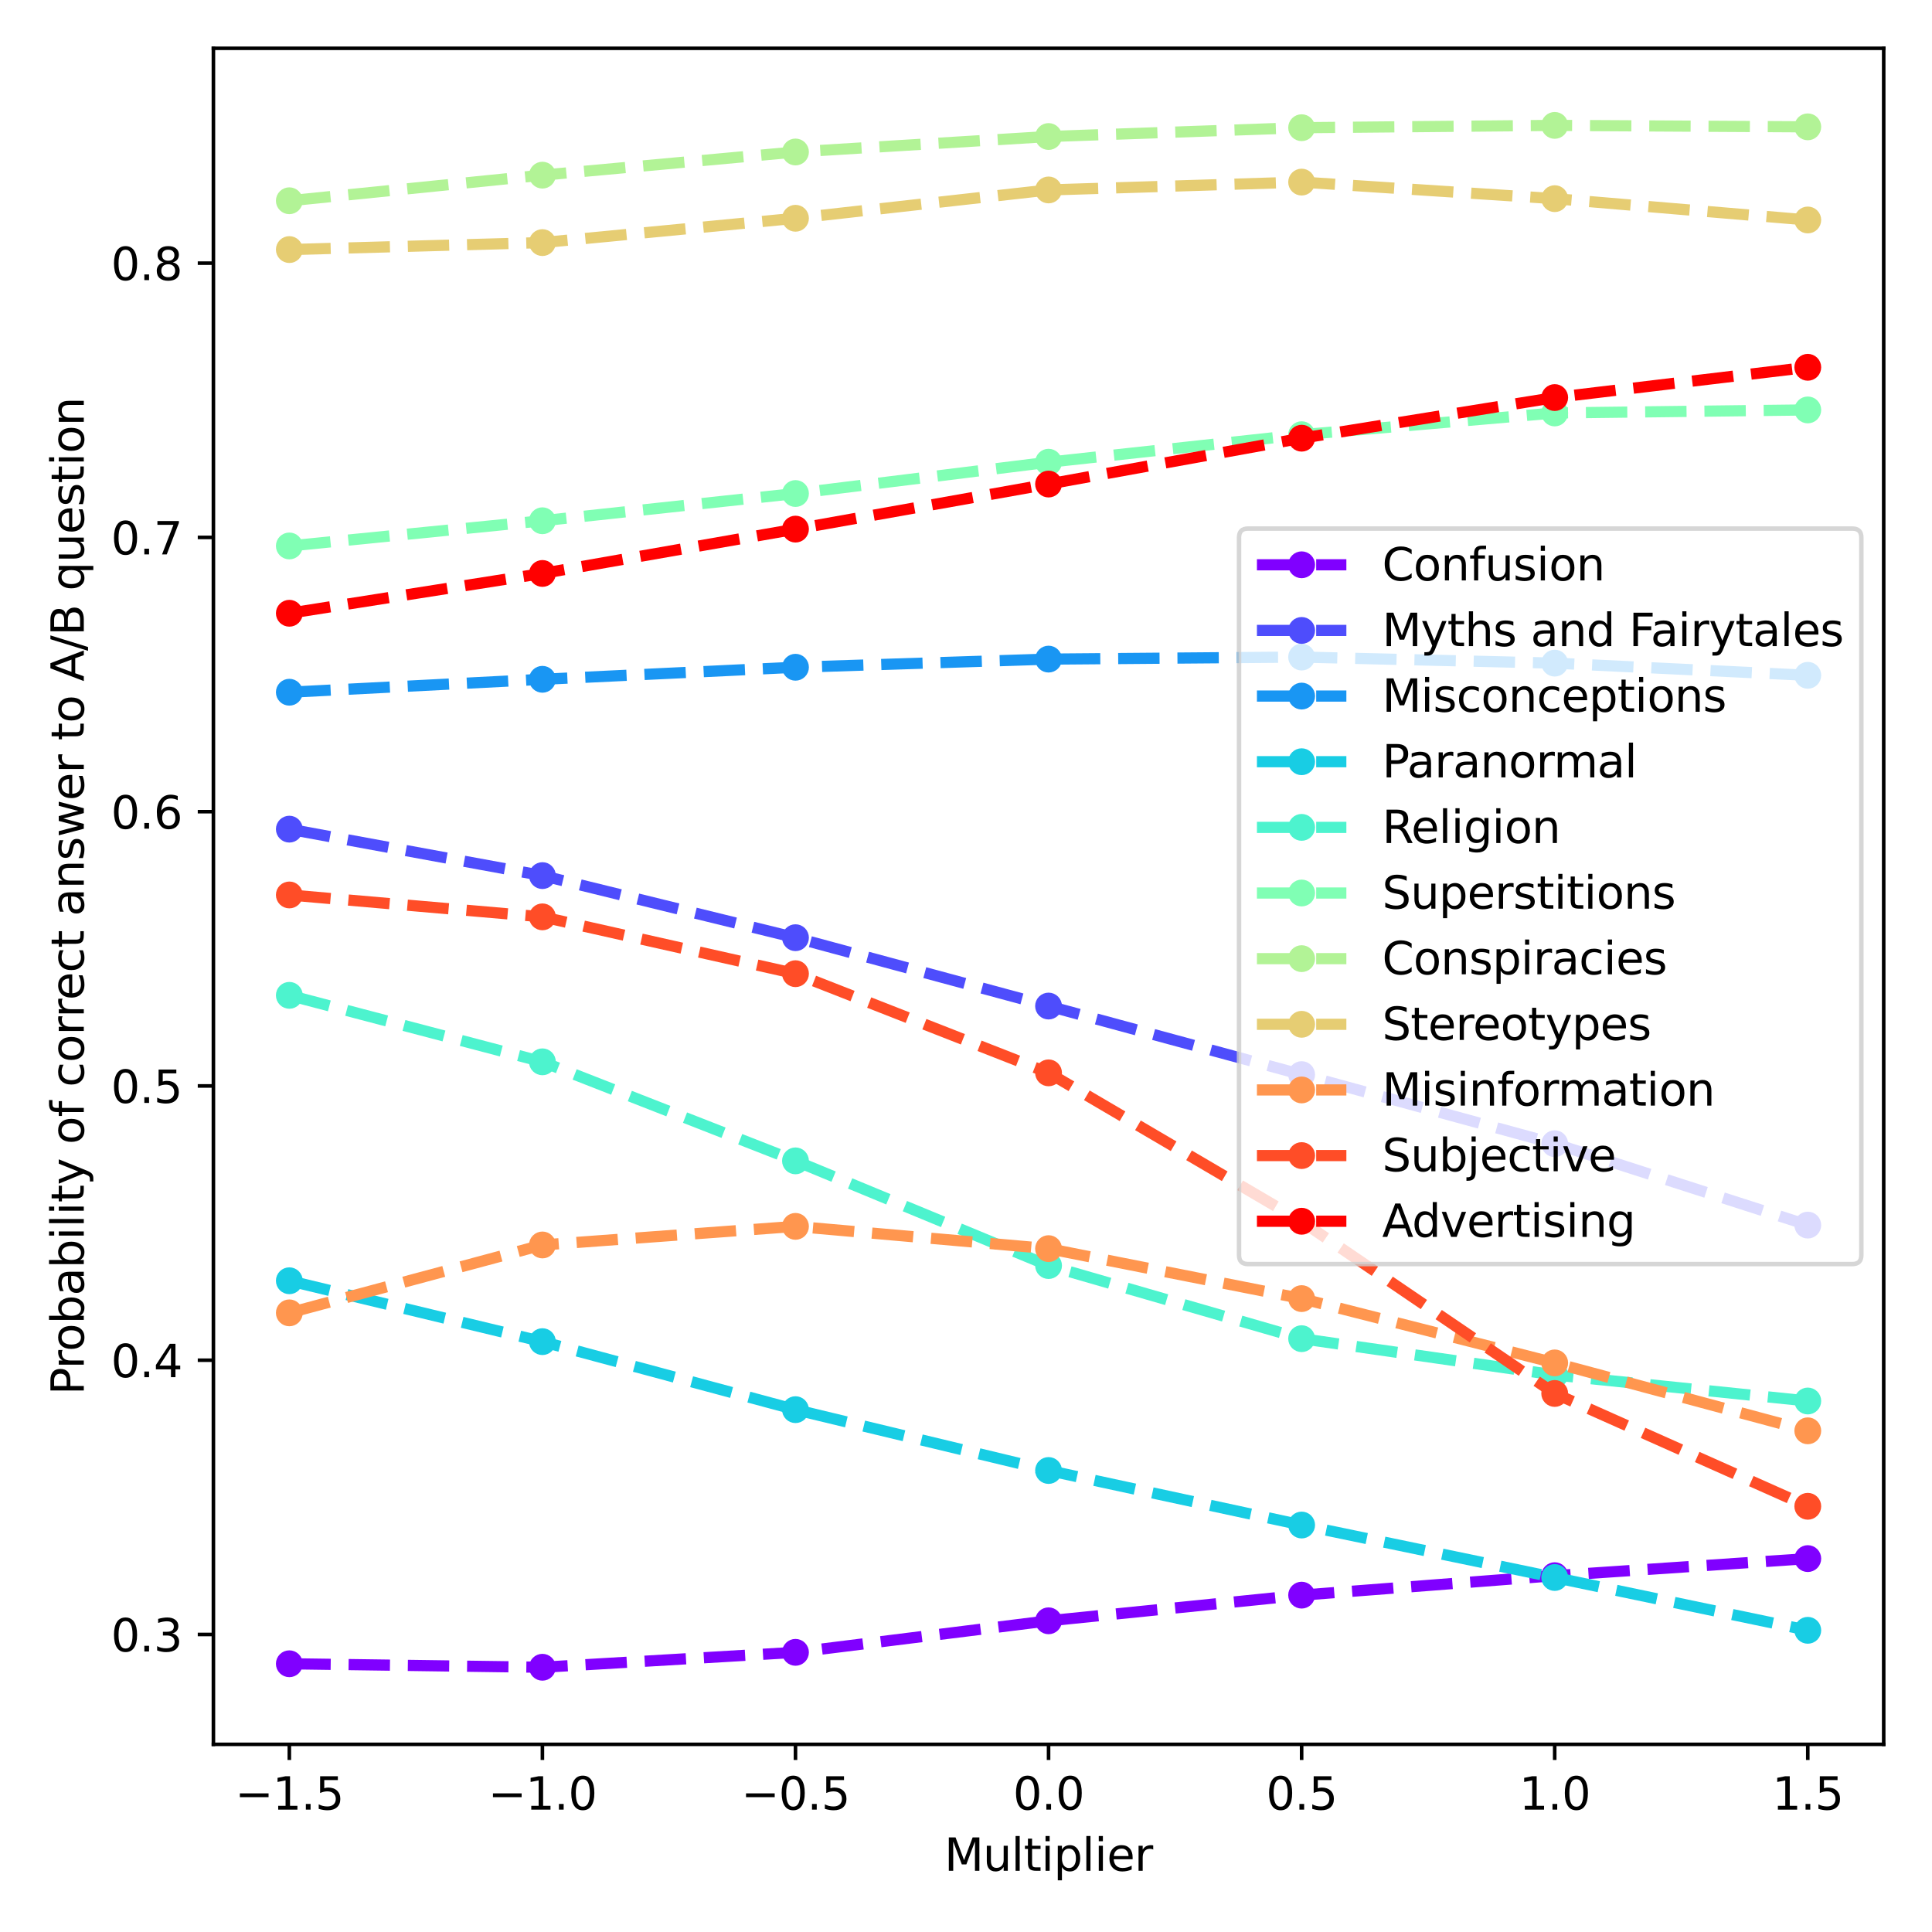 <?xml version="1.0" encoding="utf-8" standalone="no"?>
<!DOCTYPE svg PUBLIC "-//W3C//DTD SVG 1.1//EN"
  "http://www.w3.org/Graphics/SVG/1.1/DTD/svg11.dtd">
<svg xmlns:xlink="http://www.w3.org/1999/xlink" width="432pt" height="432pt" viewBox="0 0 432 432" xmlns="http://www.w3.org/2000/svg" version="1.1">
 <defs>
  <style type="text/css">*{stroke-linejoin: round; stroke-linecap: butt}</style>
 </defs>
 <g id="figure_1">
  <g id="patch_1">
   <path d="M 0 432 
L 432 432 
L 432 0 
L 0 0 
z
" style="fill: #ffffff"/>
  </g>
  <g id="axes_1">
   <g id="patch_2">
    <path d="M 47.72 390.04 
L 421.2 390.04 
L 421.2 10.8 
L 47.72 10.8 
z
" style="fill: #ffffff"/>
   </g>
   <g id="matplotlib.axis_1">
    <g id="xtick_1">
     <g id="line2d_1">
      <defs>
       <path id="m8a30e6578b" d="M 0 0 
L 0 3.5 
" style="stroke: #000000; stroke-width: 0.8"/>
      </defs>
      <g>
       <use xlink:href="#m8a30e6578b" x="64.696" y="390.04" style="stroke: #000000; stroke-width: 0.8"/>
      </g>
     </g>
     <g id="text_1">
      <!-- −1.5 -->
      <g transform="translate(52.555 404.638) scale(0.1 -0.1)">
       <defs>
        <path id="DejaVuSans-2212" d="M 678 2272 
L 4684 2272 
L 4684 1741 
L 678 1741 
L 678 2272 
z
" transform="scale(0.016)"/>
        <path id="DejaVuSans-31" d="M 794 531 
L 1825 531 
L 1825 4091 
L 703 3866 
L 703 4441 
L 1819 4666 
L 2450 4666 
L 2450 531 
L 3481 531 
L 3481 0 
L 794 0 
L 794 531 
z
" transform="scale(0.016)"/>
        <path id="DejaVuSans-2e" d="M 684 794 
L 1344 794 
L 1344 0 
L 684 0 
L 684 794 
z
" transform="scale(0.016)"/>
        <path id="DejaVuSans-35" d="M 691 4666 
L 3169 4666 
L 3169 4134 
L 1269 4134 
L 1269 2991 
Q 1406 3038 1543 3061 
Q 1681 3084 1819 3084 
Q 2600 3084 3056 2656 
Q 3513 2228 3513 1497 
Q 3513 744 3044 326 
Q 2575 -91 1722 -91 
Q 1428 -91 1123 -41 
Q 819 9 494 109 
L 494 744 
Q 775 591 1075 516 
Q 1375 441 1709 441 
Q 2250 441 2565 725 
Q 2881 1009 2881 1497 
Q 2881 1984 2565 2268 
Q 2250 2553 1709 2553 
Q 1456 2553 1204 2497 
Q 953 2441 691 2322 
L 691 4666 
z
" transform="scale(0.016)"/>
       </defs>
       <use xlink:href="#DejaVuSans-2212"/>
       <use xlink:href="#DejaVuSans-31" x="83.789"/>
       <use xlink:href="#DejaVuSans-2e" x="147.412"/>
       <use xlink:href="#DejaVuSans-35" x="179.199"/>
      </g>
     </g>
    </g>
    <g id="xtick_2">
     <g id="line2d_2">
      <g>
       <use xlink:href="#m8a30e6578b" x="121.284" y="390.04" style="stroke: #000000; stroke-width: 0.8"/>
      </g>
     </g>
     <g id="text_2">
      <!-- −1.0 -->
      <g transform="translate(109.143 404.638) scale(0.1 -0.1)">
       <defs>
        <path id="DejaVuSans-30" d="M 2034 4250 
Q 1547 4250 1301 3770 
Q 1056 3291 1056 2328 
Q 1056 1369 1301 889 
Q 1547 409 2034 409 
Q 2525 409 2770 889 
Q 3016 1369 3016 2328 
Q 3016 3291 2770 3770 
Q 2525 4250 2034 4250 
z
M 2034 4750 
Q 2819 4750 3233 4129 
Q 3647 3509 3647 2328 
Q 3647 1150 3233 529 
Q 2819 -91 2034 -91 
Q 1250 -91 836 529 
Q 422 1150 422 2328 
Q 422 3509 836 4129 
Q 1250 4750 2034 4750 
z
" transform="scale(0.016)"/>
       </defs>
       <use xlink:href="#DejaVuSans-2212"/>
       <use xlink:href="#DejaVuSans-31" x="83.789"/>
       <use xlink:href="#DejaVuSans-2e" x="147.412"/>
       <use xlink:href="#DejaVuSans-30" x="179.199"/>
      </g>
     </g>
    </g>
    <g id="xtick_3">
     <g id="line2d_3">
      <g>
       <use xlink:href="#m8a30e6578b" x="177.872" y="390.04" style="stroke: #000000; stroke-width: 0.8"/>
      </g>
     </g>
     <g id="text_3">
      <!-- −0.5 -->
      <g transform="translate(165.731 404.638) scale(0.1 -0.1)">
       <use xlink:href="#DejaVuSans-2212"/>
       <use xlink:href="#DejaVuSans-30" x="83.789"/>
       <use xlink:href="#DejaVuSans-2e" x="147.412"/>
       <use xlink:href="#DejaVuSans-35" x="179.199"/>
      </g>
     </g>
    </g>
    <g id="xtick_4">
     <g id="line2d_4">
      <g>
       <use xlink:href="#m8a30e6578b" x="234.46" y="390.04" style="stroke: #000000; stroke-width: 0.8"/>
      </g>
     </g>
     <g id="text_4">
      <!-- 0.0 -->
      <g transform="translate(226.508 404.638) scale(0.1 -0.1)">
       <use xlink:href="#DejaVuSans-30"/>
       <use xlink:href="#DejaVuSans-2e" x="63.623"/>
       <use xlink:href="#DejaVuSans-30" x="95.41"/>
      </g>
     </g>
    </g>
    <g id="xtick_5">
     <g id="line2d_5">
      <g>
       <use xlink:href="#m8a30e6578b" x="291.048" y="390.04" style="stroke: #000000; stroke-width: 0.8"/>
      </g>
     </g>
     <g id="text_5">
      <!-- 0.5 -->
      <g transform="translate(283.096 404.638) scale(0.1 -0.1)">
       <use xlink:href="#DejaVuSans-30"/>
       <use xlink:href="#DejaVuSans-2e" x="63.623"/>
       <use xlink:href="#DejaVuSans-35" x="95.41"/>
      </g>
     </g>
    </g>
    <g id="xtick_6">
     <g id="line2d_6">
      <g>
       <use xlink:href="#m8a30e6578b" x="347.636" y="390.04" style="stroke: #000000; stroke-width: 0.8"/>
      </g>
     </g>
     <g id="text_6">
      <!-- 1.0 -->
      <g transform="translate(339.684 404.638) scale(0.1 -0.1)">
       <use xlink:href="#DejaVuSans-31"/>
       <use xlink:href="#DejaVuSans-2e" x="63.623"/>
       <use xlink:href="#DejaVuSans-30" x="95.41"/>
      </g>
     </g>
    </g>
    <g id="xtick_7">
     <g id="line2d_7">
      <g>
       <use xlink:href="#m8a30e6578b" x="404.224" y="390.04" style="stroke: #000000; stroke-width: 0.8"/>
      </g>
     </g>
     <g id="text_7">
      <!-- 1.5 -->
      <g transform="translate(396.272 404.638) scale(0.1 -0.1)">
       <use xlink:href="#DejaVuSans-31"/>
       <use xlink:href="#DejaVuSans-2e" x="63.623"/>
       <use xlink:href="#DejaVuSans-35" x="95.41"/>
      </g>
     </g>
    </g>
    <g id="text_8">
     <!-- Multiplier -->
     <g transform="translate(211.155 418.317) scale(0.1 -0.1)">
      <defs>
       <path id="DejaVuSans-4d" d="M 628 4666 
L 1569 4666 
L 2759 1491 
L 3956 4666 
L 4897 4666 
L 4897 0 
L 4281 0 
L 4281 4097 
L 3078 897 
L 2444 897 
L 1241 4097 
L 1241 0 
L 628 0 
L 628 4666 
z
" transform="scale(0.016)"/>
       <path id="DejaVuSans-75" d="M 544 1381 
L 544 3500 
L 1119 3500 
L 1119 1403 
Q 1119 906 1312 657 
Q 1506 409 1894 409 
Q 2359 409 2629 706 
Q 2900 1003 2900 1516 
L 2900 3500 
L 3475 3500 
L 3475 0 
L 2900 0 
L 2900 538 
Q 2691 219 2414 64 
Q 2138 -91 1772 -91 
Q 1169 -91 856 284 
Q 544 659 544 1381 
z
M 1991 3584 
L 1991 3584 
z
" transform="scale(0.016)"/>
       <path id="DejaVuSans-6c" d="M 603 4863 
L 1178 4863 
L 1178 0 
L 603 0 
L 603 4863 
z
" transform="scale(0.016)"/>
       <path id="DejaVuSans-74" d="M 1172 4494 
L 1172 3500 
L 2356 3500 
L 2356 3053 
L 1172 3053 
L 1172 1153 
Q 1172 725 1289 603 
Q 1406 481 1766 481 
L 2356 481 
L 2356 0 
L 1766 0 
Q 1100 0 847 248 
Q 594 497 594 1153 
L 594 3053 
L 172 3053 
L 172 3500 
L 594 3500 
L 594 4494 
L 1172 4494 
z
" transform="scale(0.016)"/>
       <path id="DejaVuSans-69" d="M 603 3500 
L 1178 3500 
L 1178 0 
L 603 0 
L 603 3500 
z
M 603 4863 
L 1178 4863 
L 1178 4134 
L 603 4134 
L 603 4863 
z
" transform="scale(0.016)"/>
       <path id="DejaVuSans-70" d="M 1159 525 
L 1159 -1331 
L 581 -1331 
L 581 3500 
L 1159 3500 
L 1159 2969 
Q 1341 3281 1617 3432 
Q 1894 3584 2278 3584 
Q 2916 3584 3314 3078 
Q 3713 2572 3713 1747 
Q 3713 922 3314 415 
Q 2916 -91 2278 -91 
Q 1894 -91 1617 61 
Q 1341 213 1159 525 
z
M 3116 1747 
Q 3116 2381 2855 2742 
Q 2594 3103 2138 3103 
Q 1681 3103 1420 2742 
Q 1159 2381 1159 1747 
Q 1159 1113 1420 752 
Q 1681 391 2138 391 
Q 2594 391 2855 752 
Q 3116 1113 3116 1747 
z
" transform="scale(0.016)"/>
       <path id="DejaVuSans-65" d="M 3597 1894 
L 3597 1613 
L 953 1613 
Q 991 1019 1311 708 
Q 1631 397 2203 397 
Q 2534 397 2845 478 
Q 3156 559 3463 722 
L 3463 178 
Q 3153 47 2828 -22 
Q 2503 -91 2169 -91 
Q 1331 -91 842 396 
Q 353 884 353 1716 
Q 353 2575 817 3079 
Q 1281 3584 2069 3584 
Q 2775 3584 3186 3129 
Q 3597 2675 3597 1894 
z
M 3022 2063 
Q 3016 2534 2758 2815 
Q 2500 3097 2075 3097 
Q 1594 3097 1305 2825 
Q 1016 2553 972 2059 
L 3022 2063 
z
" transform="scale(0.016)"/>
       <path id="DejaVuSans-72" d="M 2631 2963 
Q 2534 3019 2420 3045 
Q 2306 3072 2169 3072 
Q 1681 3072 1420 2755 
Q 1159 2438 1159 1844 
L 1159 0 
L 581 0 
L 581 3500 
L 1159 3500 
L 1159 2956 
Q 1341 3275 1631 3429 
Q 1922 3584 2338 3584 
Q 2397 3584 2469 3576 
Q 2541 3569 2628 3553 
L 2631 2963 
z
" transform="scale(0.016)"/>
      </defs>
      <use xlink:href="#DejaVuSans-4d"/>
      <use xlink:href="#DejaVuSans-75" x="86.279"/>
      <use xlink:href="#DejaVuSans-6c" x="149.658"/>
      <use xlink:href="#DejaVuSans-74" x="177.441"/>
      <use xlink:href="#DejaVuSans-69" x="216.65"/>
      <use xlink:href="#DejaVuSans-70" x="244.434"/>
      <use xlink:href="#DejaVuSans-6c" x="307.91"/>
      <use xlink:href="#DejaVuSans-69" x="335.693"/>
      <use xlink:href="#DejaVuSans-65" x="363.477"/>
      <use xlink:href="#DejaVuSans-72" x="425"/>
     </g>
    </g>
   </g>
   <g id="matplotlib.axis_2">
    <g id="ytick_1">
     <g id="line2d_8">
      <defs>
       <path id="m11a6a1ae46" d="M 0 0 
L -3.5 0 
" style="stroke: #000000; stroke-width: 0.8"/>
      </defs>
      <g>
       <use xlink:href="#m11a6a1ae46" x="47.72" y="365.473" style="stroke: #000000; stroke-width: 0.8"/>
      </g>
     </g>
     <g id="text_9">
      <!-- 0.3 -->
      <g transform="translate(24.817 369.272) scale(0.1 -0.1)">
       <defs>
        <path id="DejaVuSans-33" d="M 2597 2516 
Q 3050 2419 3304 2112 
Q 3559 1806 3559 1356 
Q 3559 666 3084 287 
Q 2609 -91 1734 -91 
Q 1441 -91 1130 -33 
Q 819 25 488 141 
L 488 750 
Q 750 597 1062 519 
Q 1375 441 1716 441 
Q 2309 441 2620 675 
Q 2931 909 2931 1356 
Q 2931 1769 2642 2001 
Q 2353 2234 1838 2234 
L 1294 2234 
L 1294 2753 
L 1863 2753 
Q 2328 2753 2575 2939 
Q 2822 3125 2822 3475 
Q 2822 3834 2567 4026 
Q 2313 4219 1838 4219 
Q 1578 4219 1281 4162 
Q 984 4106 628 3988 
L 628 4550 
Q 988 4650 1302 4700 
Q 1616 4750 1894 4750 
Q 2613 4750 3031 4423 
Q 3450 4097 3450 3541 
Q 3450 3153 3228 2886 
Q 3006 2619 2597 2516 
z
" transform="scale(0.016)"/>
       </defs>
       <use xlink:href="#DejaVuSans-30"/>
       <use xlink:href="#DejaVuSans-2e" x="63.623"/>
       <use xlink:href="#DejaVuSans-33" x="95.41"/>
      </g>
     </g>
    </g>
    <g id="ytick_2">
     <g id="line2d_9">
      <g>
       <use xlink:href="#m11a6a1ae46" x="47.72" y="304.146" style="stroke: #000000; stroke-width: 0.8"/>
      </g>
     </g>
     <g id="text_10">
      <!-- 0.4 -->
      <g transform="translate(24.817 307.945) scale(0.1 -0.1)">
       <defs>
        <path id="DejaVuSans-34" d="M 2419 4116 
L 825 1625 
L 2419 1625 
L 2419 4116 
z
M 2253 4666 
L 3047 4666 
L 3047 1625 
L 3713 1625 
L 3713 1100 
L 3047 1100 
L 3047 0 
L 2419 0 
L 2419 1100 
L 313 1100 
L 313 1709 
L 2253 4666 
z
" transform="scale(0.016)"/>
       </defs>
       <use xlink:href="#DejaVuSans-30"/>
       <use xlink:href="#DejaVuSans-2e" x="63.623"/>
       <use xlink:href="#DejaVuSans-34" x="95.41"/>
      </g>
     </g>
    </g>
    <g id="ytick_3">
     <g id="line2d_10">
      <g>
       <use xlink:href="#m11a6a1ae46" x="47.72" y="242.818" style="stroke: #000000; stroke-width: 0.8"/>
      </g>
     </g>
     <g id="text_11">
      <!-- 0.5 -->
      <g transform="translate(24.817 246.617) scale(0.1 -0.1)">
       <use xlink:href="#DejaVuSans-30"/>
       <use xlink:href="#DejaVuSans-2e" x="63.623"/>
       <use xlink:href="#DejaVuSans-35" x="95.41"/>
      </g>
     </g>
    </g>
    <g id="ytick_4">
     <g id="line2d_11">
      <g>
       <use xlink:href="#m11a6a1ae46" x="47.72" y="181.491" style="stroke: #000000; stroke-width: 0.8"/>
      </g>
     </g>
     <g id="text_12">
      <!-- 0.6 -->
      <g transform="translate(24.817 185.29) scale(0.1 -0.1)">
       <defs>
        <path id="DejaVuSans-36" d="M 2113 2584 
Q 1688 2584 1439 2293 
Q 1191 2003 1191 1497 
Q 1191 994 1439 701 
Q 1688 409 2113 409 
Q 2538 409 2786 701 
Q 3034 994 3034 1497 
Q 3034 2003 2786 2293 
Q 2538 2584 2113 2584 
z
M 3366 4563 
L 3366 3988 
Q 3128 4100 2886 4159 
Q 2644 4219 2406 4219 
Q 1781 4219 1451 3797 
Q 1122 3375 1075 2522 
Q 1259 2794 1537 2939 
Q 1816 3084 2150 3084 
Q 2853 3084 3261 2657 
Q 3669 2231 3669 1497 
Q 3669 778 3244 343 
Q 2819 -91 2113 -91 
Q 1303 -91 875 529 
Q 447 1150 447 2328 
Q 447 3434 972 4092 
Q 1497 4750 2381 4750 
Q 2619 4750 2861 4703 
Q 3103 4656 3366 4563 
z
" transform="scale(0.016)"/>
       </defs>
       <use xlink:href="#DejaVuSans-30"/>
       <use xlink:href="#DejaVuSans-2e" x="63.623"/>
       <use xlink:href="#DejaVuSans-36" x="95.41"/>
      </g>
     </g>
    </g>
    <g id="ytick_5">
     <g id="line2d_12">
      <g>
       <use xlink:href="#m11a6a1ae46" x="47.72" y="120.163" style="stroke: #000000; stroke-width: 0.8"/>
      </g>
     </g>
     <g id="text_13">
      <!-- 0.7 -->
      <g transform="translate(24.817 123.963) scale(0.1 -0.1)">
       <defs>
        <path id="DejaVuSans-37" d="M 525 4666 
L 3525 4666 
L 3525 4397 
L 1831 0 
L 1172 0 
L 2766 4134 
L 525 4134 
L 525 4666 
z
" transform="scale(0.016)"/>
       </defs>
       <use xlink:href="#DejaVuSans-30"/>
       <use xlink:href="#DejaVuSans-2e" x="63.623"/>
       <use xlink:href="#DejaVuSans-37" x="95.41"/>
      </g>
     </g>
    </g>
    <g id="ytick_6">
     <g id="line2d_13">
      <g>
       <use xlink:href="#m11a6a1ae46" x="47.72" y="58.836" style="stroke: #000000; stroke-width: 0.8"/>
      </g>
     </g>
     <g id="text_14">
      <!-- 0.8 -->
      <g transform="translate(24.817 62.635) scale(0.1 -0.1)">
       <defs>
        <path id="DejaVuSans-38" d="M 2034 2216 
Q 1584 2216 1326 1975 
Q 1069 1734 1069 1313 
Q 1069 891 1326 650 
Q 1584 409 2034 409 
Q 2484 409 2743 651 
Q 3003 894 3003 1313 
Q 3003 1734 2745 1975 
Q 2488 2216 2034 2216 
z
M 1403 2484 
Q 997 2584 770 2862 
Q 544 3141 544 3541 
Q 544 4100 942 4425 
Q 1341 4750 2034 4750 
Q 2731 4750 3128 4425 
Q 3525 4100 3525 3541 
Q 3525 3141 3298 2862 
Q 3072 2584 2669 2484 
Q 3125 2378 3379 2068 
Q 3634 1759 3634 1313 
Q 3634 634 3220 271 
Q 2806 -91 2034 -91 
Q 1263 -91 848 271 
Q 434 634 434 1313 
Q 434 1759 690 2068 
Q 947 2378 1403 2484 
z
M 1172 3481 
Q 1172 3119 1398 2916 
Q 1625 2713 2034 2713 
Q 2441 2713 2670 2916 
Q 2900 3119 2900 3481 
Q 2900 3844 2670 4047 
Q 2441 4250 2034 4250 
Q 1625 4250 1398 4047 
Q 1172 3844 1172 3481 
z
" transform="scale(0.016)"/>
       </defs>
       <use xlink:href="#DejaVuSans-30"/>
       <use xlink:href="#DejaVuSans-2e" x="63.623"/>
       <use xlink:href="#DejaVuSans-38" x="95.41"/>
      </g>
     </g>
    </g>
    <g id="text_15">
     <!-- Probability of correct answer to A/B question -->
     <g transform="translate(18.737 311.923) rotate(-90) scale(0.1 -0.1)">
      <defs>
       <path id="DejaVuSans-50" d="M 1259 4147 
L 1259 2394 
L 2053 2394 
Q 2494 2394 2734 2622 
Q 2975 2850 2975 3272 
Q 2975 3691 2734 3919 
Q 2494 4147 2053 4147 
L 1259 4147 
z
M 628 4666 
L 2053 4666 
Q 2838 4666 3239 4311 
Q 3641 3956 3641 3272 
Q 3641 2581 3239 2228 
Q 2838 1875 2053 1875 
L 1259 1875 
L 1259 0 
L 628 0 
L 628 4666 
z
" transform="scale(0.016)"/>
       <path id="DejaVuSans-6f" d="M 1959 3097 
Q 1497 3097 1228 2736 
Q 959 2375 959 1747 
Q 959 1119 1226 758 
Q 1494 397 1959 397 
Q 2419 397 2687 759 
Q 2956 1122 2956 1747 
Q 2956 2369 2687 2733 
Q 2419 3097 1959 3097 
z
M 1959 3584 
Q 2709 3584 3137 3096 
Q 3566 2609 3566 1747 
Q 3566 888 3137 398 
Q 2709 -91 1959 -91 
Q 1206 -91 779 398 
Q 353 888 353 1747 
Q 353 2609 779 3096 
Q 1206 3584 1959 3584 
z
" transform="scale(0.016)"/>
       <path id="DejaVuSans-62" d="M 3116 1747 
Q 3116 2381 2855 2742 
Q 2594 3103 2138 3103 
Q 1681 3103 1420 2742 
Q 1159 2381 1159 1747 
Q 1159 1113 1420 752 
Q 1681 391 2138 391 
Q 2594 391 2855 752 
Q 3116 1113 3116 1747 
z
M 1159 2969 
Q 1341 3281 1617 3432 
Q 1894 3584 2278 3584 
Q 2916 3584 3314 3078 
Q 3713 2572 3713 1747 
Q 3713 922 3314 415 
Q 2916 -91 2278 -91 
Q 1894 -91 1617 61 
Q 1341 213 1159 525 
L 1159 0 
L 581 0 
L 581 4863 
L 1159 4863 
L 1159 2969 
z
" transform="scale(0.016)"/>
       <path id="DejaVuSans-61" d="M 2194 1759 
Q 1497 1759 1228 1600 
Q 959 1441 959 1056 
Q 959 750 1161 570 
Q 1363 391 1709 391 
Q 2188 391 2477 730 
Q 2766 1069 2766 1631 
L 2766 1759 
L 2194 1759 
z
M 3341 1997 
L 3341 0 
L 2766 0 
L 2766 531 
Q 2569 213 2275 61 
Q 1981 -91 1556 -91 
Q 1019 -91 701 211 
Q 384 513 384 1019 
Q 384 1609 779 1909 
Q 1175 2209 1959 2209 
L 2766 2209 
L 2766 2266 
Q 2766 2663 2505 2880 
Q 2244 3097 1772 3097 
Q 1472 3097 1187 3025 
Q 903 2953 641 2809 
L 641 3341 
Q 956 3463 1253 3523 
Q 1550 3584 1831 3584 
Q 2591 3584 2966 3190 
Q 3341 2797 3341 1997 
z
" transform="scale(0.016)"/>
       <path id="DejaVuSans-79" d="M 2059 -325 
Q 1816 -950 1584 -1140 
Q 1353 -1331 966 -1331 
L 506 -1331 
L 506 -850 
L 844 -850 
Q 1081 -850 1212 -737 
Q 1344 -625 1503 -206 
L 1606 56 
L 191 3500 
L 800 3500 
L 1894 763 
L 2988 3500 
L 3597 3500 
L 2059 -325 
z
" transform="scale(0.016)"/>
       <path id="DejaVuSans-20" transform="scale(0.016)"/>
       <path id="DejaVuSans-66" d="M 2375 4863 
L 2375 4384 
L 1825 4384 
Q 1516 4384 1395 4259 
Q 1275 4134 1275 3809 
L 1275 3500 
L 2222 3500 
L 2222 3053 
L 1275 3053 
L 1275 0 
L 697 0 
L 697 3053 
L 147 3053 
L 147 3500 
L 697 3500 
L 697 3744 
Q 697 4328 969 4595 
Q 1241 4863 1831 4863 
L 2375 4863 
z
" transform="scale(0.016)"/>
       <path id="DejaVuSans-63" d="M 3122 3366 
L 3122 2828 
Q 2878 2963 2633 3030 
Q 2388 3097 2138 3097 
Q 1578 3097 1268 2742 
Q 959 2388 959 1747 
Q 959 1106 1268 751 
Q 1578 397 2138 397 
Q 2388 397 2633 464 
Q 2878 531 3122 666 
L 3122 134 
Q 2881 22 2623 -34 
Q 2366 -91 2075 -91 
Q 1284 -91 818 406 
Q 353 903 353 1747 
Q 353 2603 823 3093 
Q 1294 3584 2113 3584 
Q 2378 3584 2631 3529 
Q 2884 3475 3122 3366 
z
" transform="scale(0.016)"/>
       <path id="DejaVuSans-6e" d="M 3513 2113 
L 3513 0 
L 2938 0 
L 2938 2094 
Q 2938 2591 2744 2837 
Q 2550 3084 2163 3084 
Q 1697 3084 1428 2787 
Q 1159 2491 1159 1978 
L 1159 0 
L 581 0 
L 581 3500 
L 1159 3500 
L 1159 2956 
Q 1366 3272 1645 3428 
Q 1925 3584 2291 3584 
Q 2894 3584 3203 3211 
Q 3513 2838 3513 2113 
z
" transform="scale(0.016)"/>
       <path id="DejaVuSans-73" d="M 2834 3397 
L 2834 2853 
Q 2591 2978 2328 3040 
Q 2066 3103 1784 3103 
Q 1356 3103 1142 2972 
Q 928 2841 928 2578 
Q 928 2378 1081 2264 
Q 1234 2150 1697 2047 
L 1894 2003 
Q 2506 1872 2764 1633 
Q 3022 1394 3022 966 
Q 3022 478 2636 193 
Q 2250 -91 1575 -91 
Q 1294 -91 989 -36 
Q 684 19 347 128 
L 347 722 
Q 666 556 975 473 
Q 1284 391 1588 391 
Q 1994 391 2212 530 
Q 2431 669 2431 922 
Q 2431 1156 2273 1281 
Q 2116 1406 1581 1522 
L 1381 1569 
Q 847 1681 609 1914 
Q 372 2147 372 2553 
Q 372 3047 722 3315 
Q 1072 3584 1716 3584 
Q 2034 3584 2315 3537 
Q 2597 3491 2834 3397 
z
" transform="scale(0.016)"/>
       <path id="DejaVuSans-77" d="M 269 3500 
L 844 3500 
L 1563 769 
L 2278 3500 
L 2956 3500 
L 3675 769 
L 4391 3500 
L 4966 3500 
L 4050 0 
L 3372 0 
L 2619 2869 
L 1863 0 
L 1184 0 
L 269 3500 
z
" transform="scale(0.016)"/>
       <path id="DejaVuSans-41" d="M 2188 4044 
L 1331 1722 
L 3047 1722 
L 2188 4044 
z
M 1831 4666 
L 2547 4666 
L 4325 0 
L 3669 0 
L 3244 1197 
L 1141 1197 
L 716 0 
L 50 0 
L 1831 4666 
z
" transform="scale(0.016)"/>
       <path id="DejaVuSans-2f" d="M 1625 4666 
L 2156 4666 
L 531 -594 
L 0 -594 
L 1625 4666 
z
" transform="scale(0.016)"/>
       <path id="DejaVuSans-42" d="M 1259 2228 
L 1259 519 
L 2272 519 
Q 2781 519 3026 730 
Q 3272 941 3272 1375 
Q 3272 1813 3026 2020 
Q 2781 2228 2272 2228 
L 1259 2228 
z
M 1259 4147 
L 1259 2741 
L 2194 2741 
Q 2656 2741 2882 2914 
Q 3109 3088 3109 3444 
Q 3109 3797 2882 3972 
Q 2656 4147 2194 4147 
L 1259 4147 
z
M 628 4666 
L 2241 4666 
Q 2963 4666 3353 4366 
Q 3744 4066 3744 3513 
Q 3744 3084 3544 2831 
Q 3344 2578 2956 2516 
Q 3422 2416 3680 2098 
Q 3938 1781 3938 1306 
Q 3938 681 3513 340 
Q 3088 0 2303 0 
L 628 0 
L 628 4666 
z
" transform="scale(0.016)"/>
       <path id="DejaVuSans-71" d="M 947 1747 
Q 947 1113 1208 752 
Q 1469 391 1925 391 
Q 2381 391 2643 752 
Q 2906 1113 2906 1747 
Q 2906 2381 2643 2742 
Q 2381 3103 1925 3103 
Q 1469 3103 1208 2742 
Q 947 2381 947 1747 
z
M 2906 525 
Q 2725 213 2448 61 
Q 2172 -91 1784 -91 
Q 1150 -91 751 415 
Q 353 922 353 1747 
Q 353 2572 751 3078 
Q 1150 3584 1784 3584 
Q 2172 3584 2448 3432 
Q 2725 3281 2906 2969 
L 2906 3500 
L 3481 3500 
L 3481 -1331 
L 2906 -1331 
L 2906 525 
z
" transform="scale(0.016)"/>
      </defs>
      <use xlink:href="#DejaVuSans-50"/>
      <use xlink:href="#DejaVuSans-72" x="58.553"/>
      <use xlink:href="#DejaVuSans-6f" x="97.416"/>
      <use xlink:href="#DejaVuSans-62" x="158.598"/>
      <use xlink:href="#DejaVuSans-61" x="222.074"/>
      <use xlink:href="#DejaVuSans-62" x="283.354"/>
      <use xlink:href="#DejaVuSans-69" x="346.83"/>
      <use xlink:href="#DejaVuSans-6c" x="374.613"/>
      <use xlink:href="#DejaVuSans-69" x="402.396"/>
      <use xlink:href="#DejaVuSans-74" x="430.18"/>
      <use xlink:href="#DejaVuSans-79" x="469.389"/>
      <use xlink:href="#DejaVuSans-20" x="528.568"/>
      <use xlink:href="#DejaVuSans-6f" x="560.355"/>
      <use xlink:href="#DejaVuSans-66" x="621.537"/>
      <use xlink:href="#DejaVuSans-20" x="656.742"/>
      <use xlink:href="#DejaVuSans-63" x="688.529"/>
      <use xlink:href="#DejaVuSans-6f" x="743.51"/>
      <use xlink:href="#DejaVuSans-72" x="804.691"/>
      <use xlink:href="#DejaVuSans-72" x="844.055"/>
      <use xlink:href="#DejaVuSans-65" x="882.918"/>
      <use xlink:href="#DejaVuSans-63" x="944.441"/>
      <use xlink:href="#DejaVuSans-74" x="999.422"/>
      <use xlink:href="#DejaVuSans-20" x="1038.631"/>
      <use xlink:href="#DejaVuSans-61" x="1070.418"/>
      <use xlink:href="#DejaVuSans-6e" x="1131.697"/>
      <use xlink:href="#DejaVuSans-73" x="1195.076"/>
      <use xlink:href="#DejaVuSans-77" x="1247.176"/>
      <use xlink:href="#DejaVuSans-65" x="1328.963"/>
      <use xlink:href="#DejaVuSans-72" x="1390.486"/>
      <use xlink:href="#DejaVuSans-20" x="1431.6"/>
      <use xlink:href="#DejaVuSans-74" x="1463.387"/>
      <use xlink:href="#DejaVuSans-6f" x="1502.596"/>
      <use xlink:href="#DejaVuSans-20" x="1563.777"/>
      <use xlink:href="#DejaVuSans-41" x="1595.564"/>
      <use xlink:href="#DejaVuSans-2f" x="1663.973"/>
      <use xlink:href="#DejaVuSans-42" x="1697.664"/>
      <use xlink:href="#DejaVuSans-20" x="1766.268"/>
      <use xlink:href="#DejaVuSans-71" x="1798.055"/>
      <use xlink:href="#DejaVuSans-75" x="1861.531"/>
      <use xlink:href="#DejaVuSans-65" x="1924.91"/>
      <use xlink:href="#DejaVuSans-73" x="1986.434"/>
      <use xlink:href="#DejaVuSans-74" x="2038.533"/>
      <use xlink:href="#DejaVuSans-69" x="2077.742"/>
      <use xlink:href="#DejaVuSans-6f" x="2105.525"/>
      <use xlink:href="#DejaVuSans-6e" x="2166.707"/>
     </g>
    </g>
   </g>
   <g id="line2d_14">
    <path d="M 64.696 372.021 
L 121.284 372.802 
L 177.872 369.468 
L 234.46 362.415 
L 291.048 356.678 
L 347.636 352.324 
L 404.224 348.507 
" clip-path="url(#p25f929efa4)" style="fill: none; stroke-dasharray: 9.25,4; stroke-dashoffset: 0; stroke: #8000ff; stroke-width: 2.5"/>
    <defs>
     <path id="m7a2aacd66e" d="M 0 2.5 
C 0.663 2.5 1.299 2.237 1.768 1.768 
C 2.237 1.299 2.5 0.663 2.5 0 
C 2.5 -0.663 2.237 -1.299 1.768 -1.768 
C 1.299 -2.237 0.663 -2.5 0 -2.5 
C -0.663 -2.5 -1.299 -2.237 -1.768 -1.768 
C -2.237 -1.299 -2.5 -0.663 -2.5 0 
C -2.5 0.663 -2.237 1.299 -1.768 1.768 
C -1.299 2.237 -0.663 2.5 0 2.5 
z
" style="stroke: #8000ff"/>
    </defs>
    <g clip-path="url(#p25f929efa4)">
     <use xlink:href="#m7a2aacd66e" x="64.696" y="372.021" style="fill: #8000ff; stroke: #8000ff"/>
     <use xlink:href="#m7a2aacd66e" x="121.284" y="372.802" style="fill: #8000ff; stroke: #8000ff"/>
     <use xlink:href="#m7a2aacd66e" x="177.872" y="369.468" style="fill: #8000ff; stroke: #8000ff"/>
     <use xlink:href="#m7a2aacd66e" x="234.46" y="362.415" style="fill: #8000ff; stroke: #8000ff"/>
     <use xlink:href="#m7a2aacd66e" x="291.048" y="356.678" style="fill: #8000ff; stroke: #8000ff"/>
     <use xlink:href="#m7a2aacd66e" x="347.636" y="352.324" style="fill: #8000ff; stroke: #8000ff"/>
     <use xlink:href="#m7a2aacd66e" x="404.224" y="348.507" style="fill: #8000ff; stroke: #8000ff"/>
    </g>
   </g>
   <g id="line2d_15">
    <path d="M 64.696 185.4 
L 121.284 195.789 
L 177.872 209.672 
L 234.46 224.957 
L 291.048 240.286 
L 347.636 255.732 
L 404.224 273.936 
" clip-path="url(#p25f929efa4)" style="fill: none; stroke-dasharray: 9.25,4; stroke-dashoffset: 0; stroke: #4e4dfc; stroke-width: 2.5"/>
    <defs>
     <path id="mf3ae845ea4" d="M 0 2.5 
C 0.663 2.5 1.299 2.237 1.768 1.768 
C 2.237 1.299 2.5 0.663 2.5 0 
C 2.5 -0.663 2.237 -1.299 1.768 -1.768 
C 1.299 -2.237 0.663 -2.5 0 -2.5 
C -0.663 -2.5 -1.299 -2.237 -1.768 -1.768 
C -2.237 -1.299 -2.5 -0.663 -2.5 0 
C -2.5 0.663 -2.237 1.299 -1.768 1.768 
C -1.299 2.237 -0.663 2.5 0 2.5 
z
" style="stroke: #4e4dfc"/>
    </defs>
    <g clip-path="url(#p25f929efa4)">
     <use xlink:href="#mf3ae845ea4" x="64.696" y="185.4" style="fill: #4e4dfc; stroke: #4e4dfc"/>
     <use xlink:href="#mf3ae845ea4" x="121.284" y="195.789" style="fill: #4e4dfc; stroke: #4e4dfc"/>
     <use xlink:href="#mf3ae845ea4" x="177.872" y="209.672" style="fill: #4e4dfc; stroke: #4e4dfc"/>
     <use xlink:href="#mf3ae845ea4" x="234.46" y="224.957" style="fill: #4e4dfc; stroke: #4e4dfc"/>
     <use xlink:href="#mf3ae845ea4" x="291.048" y="240.286" style="fill: #4e4dfc; stroke: #4e4dfc"/>
     <use xlink:href="#mf3ae845ea4" x="347.636" y="255.732" style="fill: #4e4dfc; stroke: #4e4dfc"/>
     <use xlink:href="#mf3ae845ea4" x="404.224" y="273.936" style="fill: #4e4dfc; stroke: #4e4dfc"/>
    </g>
   </g>
   <g id="line2d_16">
    <path d="M 64.696 154.784 
L 121.284 151.893 
L 177.872 149.199 
L 234.46 147.379 
L 291.048 146.922 
L 347.636 148.279 
L 404.224 151 
" clip-path="url(#p25f929efa4)" style="fill: none; stroke-dasharray: 9.25,4; stroke-dashoffset: 0; stroke: #1996f3; stroke-width: 2.5"/>
    <defs>
     <path id="mb65b1b07ea" d="M 0 2.5 
C 0.663 2.5 1.299 2.237 1.768 1.768 
C 2.237 1.299 2.5 0.663 2.5 0 
C 2.5 -0.663 2.237 -1.299 1.768 -1.768 
C 1.299 -2.237 0.663 -2.5 0 -2.5 
C -0.663 -2.5 -1.299 -2.237 -1.768 -1.768 
C -2.237 -1.299 -2.5 -0.663 -2.5 0 
C -2.5 0.663 -2.237 1.299 -1.768 1.768 
C -1.299 2.237 -0.663 2.5 0 2.5 
z
" style="stroke: #1996f3"/>
    </defs>
    <g clip-path="url(#p25f929efa4)">
     <use xlink:href="#mb65b1b07ea" x="64.696" y="154.784" style="fill: #1996f3; stroke: #1996f3"/>
     <use xlink:href="#mb65b1b07ea" x="121.284" y="151.893" style="fill: #1996f3; stroke: #1996f3"/>
     <use xlink:href="#mb65b1b07ea" x="177.872" y="149.199" style="fill: #1996f3; stroke: #1996f3"/>
     <use xlink:href="#mb65b1b07ea" x="234.46" y="147.379" style="fill: #1996f3; stroke: #1996f3"/>
     <use xlink:href="#mb65b1b07ea" x="291.048" y="146.922" style="fill: #1996f3; stroke: #1996f3"/>
     <use xlink:href="#mb65b1b07ea" x="347.636" y="148.279" style="fill: #1996f3; stroke: #1996f3"/>
     <use xlink:href="#mb65b1b07ea" x="404.224" y="151" style="fill: #1996f3; stroke: #1996f3"/>
    </g>
   </g>
   <g id="line2d_17">
    <path d="M 64.696 286.381 
L 121.284 299.994 
L 177.872 315.203 
L 234.46 328.806 
L 291.048 341.002 
L 347.636 352.733 
L 404.224 364.541 
" clip-path="url(#p25f929efa4)" style="fill: none; stroke-dasharray: 9.25,4; stroke-dashoffset: 0; stroke: #18cde4; stroke-width: 2.5"/>
    <defs>
     <path id="m385b9f49b9" d="M 0 2.5 
C 0.663 2.5 1.299 2.237 1.768 1.768 
C 2.237 1.299 2.5 0.663 2.5 0 
C 2.5 -0.663 2.237 -1.299 1.768 -1.768 
C 1.299 -2.237 0.663 -2.5 0 -2.5 
C -0.663 -2.5 -1.299 -2.237 -1.768 -1.768 
C -2.237 -1.299 -2.5 -0.663 -2.5 0 
C -2.5 0.663 -2.237 1.299 -1.768 1.768 
C -1.299 2.237 -0.663 2.5 0 2.5 
z
" style="stroke: #18cde4"/>
    </defs>
    <g clip-path="url(#p25f929efa4)">
     <use xlink:href="#m385b9f49b9" x="64.696" y="286.381" style="fill: #18cde4; stroke: #18cde4"/>
     <use xlink:href="#m385b9f49b9" x="121.284" y="299.994" style="fill: #18cde4; stroke: #18cde4"/>
     <use xlink:href="#m385b9f49b9" x="177.872" y="315.203" style="fill: #18cde4; stroke: #18cde4"/>
     <use xlink:href="#m385b9f49b9" x="234.46" y="328.806" style="fill: #18cde4; stroke: #18cde4"/>
     <use xlink:href="#m385b9f49b9" x="291.048" y="341.002" style="fill: #18cde4; stroke: #18cde4"/>
     <use xlink:href="#m385b9f49b9" x="347.636" y="352.733" style="fill: #18cde4; stroke: #18cde4"/>
     <use xlink:href="#m385b9f49b9" x="404.224" y="364.541" style="fill: #18cde4; stroke: #18cde4"/>
    </g>
   </g>
   <g id="line2d_18">
    <path d="M 64.696 222.562 
L 121.284 237.426 
L 177.872 259.572 
L 234.46 282.983 
L 291.048 299.331 
L 347.636 307.442 
L 404.224 313.267 
" clip-path="url(#p25f929efa4)" style="fill: none; stroke-dasharray: 9.25,4; stroke-dashoffset: 0; stroke: #4df3ce; stroke-width: 2.5"/>
    <defs>
     <path id="mec4e1bb376" d="M 0 2.5 
C 0.663 2.5 1.299 2.237 1.768 1.768 
C 2.237 1.299 2.5 0.663 2.5 0 
C 2.5 -0.663 2.237 -1.299 1.768 -1.768 
C 1.299 -2.237 0.663 -2.5 0 -2.5 
C -0.663 -2.5 -1.299 -2.237 -1.768 -1.768 
C -2.237 -1.299 -2.5 -0.663 -2.5 0 
C -2.5 0.663 -2.237 1.299 -1.768 1.768 
C -1.299 2.237 -0.663 2.5 0 2.5 
z
" style="stroke: #4df3ce"/>
    </defs>
    <g clip-path="url(#p25f929efa4)">
     <use xlink:href="#mec4e1bb376" x="64.696" y="222.562" style="fill: #4df3ce; stroke: #4df3ce"/>
     <use xlink:href="#mec4e1bb376" x="121.284" y="237.426" style="fill: #4df3ce; stroke: #4df3ce"/>
     <use xlink:href="#mec4e1bb376" x="177.872" y="259.572" style="fill: #4df3ce; stroke: #4df3ce"/>
     <use xlink:href="#mec4e1bb376" x="234.46" y="282.983" style="fill: #4df3ce; stroke: #4df3ce"/>
     <use xlink:href="#mec4e1bb376" x="291.048" y="299.331" style="fill: #4df3ce; stroke: #4df3ce"/>
     <use xlink:href="#mec4e1bb376" x="347.636" y="307.442" style="fill: #4df3ce; stroke: #4df3ce"/>
     <use xlink:href="#mec4e1bb376" x="404.224" y="313.267" style="fill: #4df3ce; stroke: #4df3ce"/>
    </g>
   </g>
   <g id="line2d_19">
    <path d="M 64.696 122.076 
L 121.284 116.443 
L 177.872 110.353 
L 234.46 103.352 
L 291.048 97.201 
L 347.636 92.34 
L 404.224 91.662 
" clip-path="url(#p25f929efa4)" style="fill: none; stroke-dasharray: 9.25,4; stroke-dashoffset: 0; stroke: #80ffb4; stroke-width: 2.5"/>
    <defs>
     <path id="m44b1d2c266" d="M 0 2.5 
C 0.663 2.5 1.299 2.237 1.768 1.768 
C 2.237 1.299 2.5 0.663 2.5 0 
C 2.5 -0.663 2.237 -1.299 1.768 -1.768 
C 1.299 -2.237 0.663 -2.5 0 -2.5 
C -0.663 -2.5 -1.299 -2.237 -1.768 -1.768 
C -2.237 -1.299 -2.5 -0.663 -2.5 0 
C -2.5 0.663 -2.237 1.299 -1.768 1.768 
C -1.299 2.237 -0.663 2.5 0 2.5 
z
" style="stroke: #80ffb4"/>
    </defs>
    <g clip-path="url(#p25f929efa4)">
     <use xlink:href="#m44b1d2c266" x="64.696" y="122.076" style="fill: #80ffb4; stroke: #80ffb4"/>
     <use xlink:href="#m44b1d2c266" x="121.284" y="116.443" style="fill: #80ffb4; stroke: #80ffb4"/>
     <use xlink:href="#m44b1d2c266" x="177.872" y="110.353" style="fill: #80ffb4; stroke: #80ffb4"/>
     <use xlink:href="#m44b1d2c266" x="234.46" y="103.352" style="fill: #80ffb4; stroke: #80ffb4"/>
     <use xlink:href="#m44b1d2c266" x="291.048" y="97.201" style="fill: #80ffb4; stroke: #80ffb4"/>
     <use xlink:href="#m44b1d2c266" x="347.636" y="92.34" style="fill: #80ffb4; stroke: #80ffb4"/>
     <use xlink:href="#m44b1d2c266" x="404.224" y="91.662" style="fill: #80ffb4; stroke: #80ffb4"/>
    </g>
   </g>
   <g id="line2d_20">
    <path d="M 64.696 44.89 
L 121.284 39.165 
L 177.872 33.984 
L 234.46 30.525 
L 291.048 28.554 
L 347.636 28.038 
L 404.224 28.361 
" clip-path="url(#p25f929efa4)" style="fill: none; stroke-dasharray: 9.25,4; stroke-dashoffset: 0; stroke: #b2f396; stroke-width: 2.5"/>
    <defs>
     <path id="mfa53b564c9" d="M 0 2.5 
C 0.663 2.5 1.299 2.237 1.768 1.768 
C 2.237 1.299 2.5 0.663 2.5 0 
C 2.5 -0.663 2.237 -1.299 1.768 -1.768 
C 1.299 -2.237 0.663 -2.5 0 -2.5 
C -0.663 -2.5 -1.299 -2.237 -1.768 -1.768 
C -2.237 -1.299 -2.5 -0.663 -2.5 0 
C -2.5 0.663 -2.237 1.299 -1.768 1.768 
C -1.299 2.237 -0.663 2.5 0 2.5 
z
" style="stroke: #b2f396"/>
    </defs>
    <g clip-path="url(#p25f929efa4)">
     <use xlink:href="#mfa53b564c9" x="64.696" y="44.89" style="fill: #b2f396; stroke: #b2f396"/>
     <use xlink:href="#mfa53b564c9" x="121.284" y="39.165" style="fill: #b2f396; stroke: #b2f396"/>
     <use xlink:href="#mfa53b564c9" x="177.872" y="33.984" style="fill: #b2f396; stroke: #b2f396"/>
     <use xlink:href="#mfa53b564c9" x="234.46" y="30.525" style="fill: #b2f396; stroke: #b2f396"/>
     <use xlink:href="#mfa53b564c9" x="291.048" y="28.554" style="fill: #b2f396; stroke: #b2f396"/>
     <use xlink:href="#mfa53b564c9" x="347.636" y="28.038" style="fill: #b2f396; stroke: #b2f396"/>
     <use xlink:href="#mfa53b564c9" x="404.224" y="28.361" style="fill: #b2f396; stroke: #b2f396"/>
    </g>
   </g>
   <g id="line2d_21">
    <path d="M 64.696 55.806 
L 121.284 54.245 
L 177.872 48.805 
L 234.46 42.472 
L 291.048 40.719 
L 347.636 44.42 
L 404.224 49.187 
" clip-path="url(#p25f929efa4)" style="fill: none; stroke-dasharray: 9.25,4; stroke-dashoffset: 0; stroke: #e6cd73; stroke-width: 2.5"/>
    <defs>
     <path id="m7ada1e052b" d="M 0 2.5 
C 0.663 2.5 1.299 2.237 1.768 1.768 
C 2.237 1.299 2.5 0.663 2.5 0 
C 2.5 -0.663 2.237 -1.299 1.768 -1.768 
C 1.299 -2.237 0.663 -2.5 0 -2.5 
C -0.663 -2.5 -1.299 -2.237 -1.768 -1.768 
C -2.237 -1.299 -2.5 -0.663 -2.5 0 
C -2.5 0.663 -2.237 1.299 -1.768 1.768 
C -1.299 2.237 -0.663 2.5 0 2.5 
z
" style="stroke: #e6cd73"/>
    </defs>
    <g clip-path="url(#p25f929efa4)">
     <use xlink:href="#m7ada1e052b" x="64.696" y="55.806" style="fill: #e6cd73; stroke: #e6cd73"/>
     <use xlink:href="#m7ada1e052b" x="121.284" y="54.245" style="fill: #e6cd73; stroke: #e6cd73"/>
     <use xlink:href="#m7ada1e052b" x="177.872" y="48.805" style="fill: #e6cd73; stroke: #e6cd73"/>
     <use xlink:href="#m7ada1e052b" x="234.46" y="42.472" style="fill: #e6cd73; stroke: #e6cd73"/>
     <use xlink:href="#m7ada1e052b" x="291.048" y="40.719" style="fill: #e6cd73; stroke: #e6cd73"/>
     <use xlink:href="#m7ada1e052b" x="347.636" y="44.42" style="fill: #e6cd73; stroke: #e6cd73"/>
     <use xlink:href="#m7ada1e052b" x="404.224" y="49.187" style="fill: #e6cd73; stroke: #e6cd73"/>
    </g>
   </g>
   <g id="line2d_22">
    <path d="M 64.696 293.558 
L 121.284 278.377 
L 177.872 274.22 
L 234.46 279.198 
L 291.048 290.371 
L 347.636 304.75 
L 404.224 319.933 
" clip-path="url(#p25f929efa4)" style="fill: none; stroke-dasharray: 9.25,4; stroke-dashoffset: 0; stroke: #ff964f; stroke-width: 2.5"/>
    <defs>
     <path id="m85fcccbe58" d="M 0 2.5 
C 0.663 2.5 1.299 2.237 1.768 1.768 
C 2.237 1.299 2.5 0.663 2.5 0 
C 2.5 -0.663 2.237 -1.299 1.768 -1.768 
C 1.299 -2.237 0.663 -2.5 0 -2.5 
C -0.663 -2.5 -1.299 -2.237 -1.768 -1.768 
C -2.237 -1.299 -2.5 -0.663 -2.5 0 
C -2.5 0.663 -2.237 1.299 -1.768 1.768 
C -1.299 2.237 -0.663 2.5 0 2.5 
z
" style="stroke: #ff964f"/>
    </defs>
    <g clip-path="url(#p25f929efa4)">
     <use xlink:href="#m85fcccbe58" x="64.696" y="293.558" style="fill: #ff964f; stroke: #ff964f"/>
     <use xlink:href="#m85fcccbe58" x="121.284" y="278.377" style="fill: #ff964f; stroke: #ff964f"/>
     <use xlink:href="#m85fcccbe58" x="177.872" y="274.22" style="fill: #ff964f; stroke: #ff964f"/>
     <use xlink:href="#m85fcccbe58" x="234.46" y="279.198" style="fill: #ff964f; stroke: #ff964f"/>
     <use xlink:href="#m85fcccbe58" x="291.048" y="290.371" style="fill: #ff964f; stroke: #ff964f"/>
     <use xlink:href="#m85fcccbe58" x="347.636" y="304.75" style="fill: #ff964f; stroke: #ff964f"/>
     <use xlink:href="#m85fcccbe58" x="404.224" y="319.933" style="fill: #ff964f; stroke: #ff964f"/>
    </g>
   </g>
   <g id="line2d_23">
    <path d="M 64.696 200.113 
L 121.284 205.012 
L 177.872 217.718 
L 234.46 239.893 
L 291.048 273.11 
L 347.636 311.582 
L 404.224 336.81 
" clip-path="url(#p25f929efa4)" style="fill: none; stroke-dasharray: 9.25,4; stroke-dashoffset: 0; stroke: #ff4d27; stroke-width: 2.5"/>
    <defs>
     <path id="m6f10db412a" d="M 0 2.5 
C 0.663 2.5 1.299 2.237 1.768 1.768 
C 2.237 1.299 2.5 0.663 2.5 0 
C 2.5 -0.663 2.237 -1.299 1.768 -1.768 
C 1.299 -2.237 0.663 -2.5 0 -2.5 
C -0.663 -2.5 -1.299 -2.237 -1.768 -1.768 
C -2.237 -1.299 -2.5 -0.663 -2.5 0 
C -2.5 0.663 -2.237 1.299 -1.768 1.768 
C -1.299 2.237 -0.663 2.5 0 2.5 
z
" style="stroke: #ff4d27"/>
    </defs>
    <g clip-path="url(#p25f929efa4)">
     <use xlink:href="#m6f10db412a" x="64.696" y="200.113" style="fill: #ff4d27; stroke: #ff4d27"/>
     <use xlink:href="#m6f10db412a" x="121.284" y="205.012" style="fill: #ff4d27; stroke: #ff4d27"/>
     <use xlink:href="#m6f10db412a" x="177.872" y="217.718" style="fill: #ff4d27; stroke: #ff4d27"/>
     <use xlink:href="#m6f10db412a" x="234.46" y="239.893" style="fill: #ff4d27; stroke: #ff4d27"/>
     <use xlink:href="#m6f10db412a" x="291.048" y="273.11" style="fill: #ff4d27; stroke: #ff4d27"/>
     <use xlink:href="#m6f10db412a" x="347.636" y="311.582" style="fill: #ff4d27; stroke: #ff4d27"/>
     <use xlink:href="#m6f10db412a" x="404.224" y="336.81" style="fill: #ff4d27; stroke: #ff4d27"/>
    </g>
   </g>
   <g id="line2d_24">
    <path d="M 64.696 137.126 
L 121.284 128.226 
L 177.872 118.312 
L 234.46 108.235 
L 291.048 97.982 
L 347.636 88.896 
L 404.224 82.129 
" clip-path="url(#p25f929efa4)" style="fill: none; stroke-dasharray: 9.25,4; stroke-dashoffset: 0; stroke: #ff0000; stroke-width: 2.5"/>
    <defs>
     <path id="m15e2fc791a" d="M 0 2.5 
C 0.663 2.5 1.299 2.237 1.768 1.768 
C 2.237 1.299 2.5 0.663 2.5 0 
C 2.5 -0.663 2.237 -1.299 1.768 -1.768 
C 1.299 -2.237 0.663 -2.5 0 -2.5 
C -0.663 -2.5 -1.299 -2.237 -1.768 -1.768 
C -2.237 -1.299 -2.5 -0.663 -2.5 0 
C -2.5 0.663 -2.237 1.299 -1.768 1.768 
C -1.299 2.237 -0.663 2.5 0 2.5 
z
" style="stroke: #ff0000"/>
    </defs>
    <g clip-path="url(#p25f929efa4)">
     <use xlink:href="#m15e2fc791a" x="64.696" y="137.126" style="fill: #ff0000; stroke: #ff0000"/>
     <use xlink:href="#m15e2fc791a" x="121.284" y="128.226" style="fill: #ff0000; stroke: #ff0000"/>
     <use xlink:href="#m15e2fc791a" x="177.872" y="118.312" style="fill: #ff0000; stroke: #ff0000"/>
     <use xlink:href="#m15e2fc791a" x="234.46" y="108.235" style="fill: #ff0000; stroke: #ff0000"/>
     <use xlink:href="#m15e2fc791a" x="291.048" y="97.982" style="fill: #ff0000; stroke: #ff0000"/>
     <use xlink:href="#m15e2fc791a" x="347.636" y="88.896" style="fill: #ff0000; stroke: #ff0000"/>
     <use xlink:href="#m15e2fc791a" x="404.224" y="82.129" style="fill: #ff0000; stroke: #ff0000"/>
    </g>
   </g>
   <g id="patch_3">
    <path d="M 47.72 390.04 
L 47.72 10.8 
" style="fill: none; stroke: #000000; stroke-width: 0.8; stroke-linejoin: miter; stroke-linecap: square"/>
   </g>
   <g id="patch_4">
    <path d="M 421.2 390.04 
L 421.2 10.8 
" style="fill: none; stroke: #000000; stroke-width: 0.8; stroke-linejoin: miter; stroke-linecap: square"/>
   </g>
   <g id="patch_5">
    <path d="M 47.72 390.04 
L 421.2 390.04 
" style="fill: none; stroke: #000000; stroke-width: 0.8; stroke-linejoin: miter; stroke-linecap: square"/>
   </g>
   <g id="patch_6">
    <path d="M 47.72 10.8 
L 421.2 10.8 
" style="fill: none; stroke: #000000; stroke-width: 0.8; stroke-linejoin: miter; stroke-linecap: square"/>
   </g>
   <g id="legend_1">
    <g id="patch_7">
     <path d="M 279.052 282.65 
L 414.2 282.65 
Q 416.2 282.65 416.2 280.65 
L 416.2 120.19 
Q 416.2 118.19 414.2 118.19 
L 279.052 118.19 
Q 277.052 118.19 277.052 120.19 
L 277.052 280.65 
Q 277.052 282.65 279.052 282.65 
z
" style="fill: #ffffff; opacity: 0.8; stroke: #cccccc; stroke-linejoin: miter"/>
    </g>
    <g id="line2d_25">
     <path d="M 281.052 126.289 
L 291.052 126.289 
L 301.052 126.289 
" style="fill: none; stroke-dasharray: 9.25,4; stroke-dashoffset: 0; stroke: #8000ff; stroke-width: 2.5"/>
     <g>
      <use xlink:href="#m7a2aacd66e" x="291.052" y="126.289" style="fill: #8000ff; stroke: #8000ff"/>
     </g>
    </g>
    <g id="text_16">
     <!-- Confusion -->
     <g transform="translate(309.052 129.789) scale(0.1 -0.1)">
      <defs>
       <path id="DejaVuSans-43" d="M 4122 4306 
L 4122 3641 
Q 3803 3938 3442 4084 
Q 3081 4231 2675 4231 
Q 1875 4231 1450 3742 
Q 1025 3253 1025 2328 
Q 1025 1406 1450 917 
Q 1875 428 2675 428 
Q 3081 428 3442 575 
Q 3803 722 4122 1019 
L 4122 359 
Q 3791 134 3420 21 
Q 3050 -91 2638 -91 
Q 1578 -91 968 557 
Q 359 1206 359 2328 
Q 359 3453 968 4101 
Q 1578 4750 2638 4750 
Q 3056 4750 3426 4639 
Q 3797 4528 4122 4306 
z
" transform="scale(0.016)"/>
      </defs>
      <use xlink:href="#DejaVuSans-43"/>
      <use xlink:href="#DejaVuSans-6f" x="69.824"/>
      <use xlink:href="#DejaVuSans-6e" x="131.006"/>
      <use xlink:href="#DejaVuSans-66" x="194.385"/>
      <use xlink:href="#DejaVuSans-75" x="229.59"/>
      <use xlink:href="#DejaVuSans-73" x="292.969"/>
      <use xlink:href="#DejaVuSans-69" x="345.068"/>
      <use xlink:href="#DejaVuSans-6f" x="372.852"/>
      <use xlink:href="#DejaVuSans-6e" x="434.033"/>
     </g>
    </g>
    <g id="line2d_26">
     <path d="M 281.052 140.967 
L 291.052 140.967 
L 301.052 140.967 
" style="fill: none; stroke-dasharray: 9.25,4; stroke-dashoffset: 0; stroke: #4e4dfc; stroke-width: 2.5"/>
     <g>
      <use xlink:href="#mf3ae845ea4" x="291.052" y="140.967" style="fill: #4e4dfc; stroke: #4e4dfc"/>
     </g>
    </g>
    <g id="text_17">
     <!-- Myths and Fairytales -->
     <g transform="translate(309.052 144.467) scale(0.1 -0.1)">
      <defs>
       <path id="DejaVuSans-68" d="M 3513 2113 
L 3513 0 
L 2938 0 
L 2938 2094 
Q 2938 2591 2744 2837 
Q 2550 3084 2163 3084 
Q 1697 3084 1428 2787 
Q 1159 2491 1159 1978 
L 1159 0 
L 581 0 
L 581 4863 
L 1159 4863 
L 1159 2956 
Q 1366 3272 1645 3428 
Q 1925 3584 2291 3584 
Q 2894 3584 3203 3211 
Q 3513 2838 3513 2113 
z
" transform="scale(0.016)"/>
       <path id="DejaVuSans-64" d="M 2906 2969 
L 2906 4863 
L 3481 4863 
L 3481 0 
L 2906 0 
L 2906 525 
Q 2725 213 2448 61 
Q 2172 -91 1784 -91 
Q 1150 -91 751 415 
Q 353 922 353 1747 
Q 353 2572 751 3078 
Q 1150 3584 1784 3584 
Q 2172 3584 2448 3432 
Q 2725 3281 2906 2969 
z
M 947 1747 
Q 947 1113 1208 752 
Q 1469 391 1925 391 
Q 2381 391 2643 752 
Q 2906 1113 2906 1747 
Q 2906 2381 2643 2742 
Q 2381 3103 1925 3103 
Q 1469 3103 1208 2742 
Q 947 2381 947 1747 
z
" transform="scale(0.016)"/>
       <path id="DejaVuSans-46" d="M 628 4666 
L 3309 4666 
L 3309 4134 
L 1259 4134 
L 1259 2759 
L 3109 2759 
L 3109 2228 
L 1259 2228 
L 1259 0 
L 628 0 
L 628 4666 
z
" transform="scale(0.016)"/>
      </defs>
      <use xlink:href="#DejaVuSans-4d"/>
      <use xlink:href="#DejaVuSans-79" x="86.279"/>
      <use xlink:href="#DejaVuSans-74" x="145.459"/>
      <use xlink:href="#DejaVuSans-68" x="184.668"/>
      <use xlink:href="#DejaVuSans-73" x="248.047"/>
      <use xlink:href="#DejaVuSans-20" x="300.146"/>
      <use xlink:href="#DejaVuSans-61" x="331.934"/>
      <use xlink:href="#DejaVuSans-6e" x="393.213"/>
      <use xlink:href="#DejaVuSans-64" x="456.592"/>
      <use xlink:href="#DejaVuSans-20" x="520.068"/>
      <use xlink:href="#DejaVuSans-46" x="551.855"/>
      <use xlink:href="#DejaVuSans-61" x="600.25"/>
      <use xlink:href="#DejaVuSans-69" x="661.529"/>
      <use xlink:href="#DejaVuSans-72" x="689.312"/>
      <use xlink:href="#DejaVuSans-79" x="730.426"/>
      <use xlink:href="#DejaVuSans-74" x="789.605"/>
      <use xlink:href="#DejaVuSans-61" x="828.814"/>
      <use xlink:href="#DejaVuSans-6c" x="890.094"/>
      <use xlink:href="#DejaVuSans-65" x="917.877"/>
      <use xlink:href="#DejaVuSans-73" x="979.4"/>
     </g>
    </g>
    <g id="line2d_27">
     <path d="M 281.052 155.645 
L 291.052 155.645 
L 301.052 155.645 
" style="fill: none; stroke-dasharray: 9.25,4; stroke-dashoffset: 0; stroke: #1996f3; stroke-width: 2.5"/>
     <g>
      <use xlink:href="#mb65b1b07ea" x="291.052" y="155.645" style="fill: #1996f3; stroke: #1996f3"/>
     </g>
    </g>
    <g id="text_18">
     <!-- Misconceptions -->
     <g transform="translate(309.052 159.145) scale(0.1 -0.1)">
      <use xlink:href="#DejaVuSans-4d"/>
      <use xlink:href="#DejaVuSans-69" x="86.279"/>
      <use xlink:href="#DejaVuSans-73" x="114.062"/>
      <use xlink:href="#DejaVuSans-63" x="166.162"/>
      <use xlink:href="#DejaVuSans-6f" x="221.143"/>
      <use xlink:href="#DejaVuSans-6e" x="282.324"/>
      <use xlink:href="#DejaVuSans-63" x="345.703"/>
      <use xlink:href="#DejaVuSans-65" x="400.684"/>
      <use xlink:href="#DejaVuSans-70" x="462.207"/>
      <use xlink:href="#DejaVuSans-74" x="525.684"/>
      <use xlink:href="#DejaVuSans-69" x="564.893"/>
      <use xlink:href="#DejaVuSans-6f" x="592.676"/>
      <use xlink:href="#DejaVuSans-6e" x="653.857"/>
      <use xlink:href="#DejaVuSans-73" x="717.236"/>
     </g>
    </g>
    <g id="line2d_28">
     <path d="M 281.052 170.323 
L 291.052 170.323 
L 301.052 170.323 
" style="fill: none; stroke-dasharray: 9.25,4; stroke-dashoffset: 0; stroke: #18cde4; stroke-width: 2.5"/>
     <g>
      <use xlink:href="#m385b9f49b9" x="291.052" y="170.323" style="fill: #18cde4; stroke: #18cde4"/>
     </g>
    </g>
    <g id="text_19">
     <!-- Paranormal -->
     <g transform="translate(309.052 173.823) scale(0.1 -0.1)">
      <defs>
       <path id="DejaVuSans-6d" d="M 3328 2828 
Q 3544 3216 3844 3400 
Q 4144 3584 4550 3584 
Q 5097 3584 5394 3201 
Q 5691 2819 5691 2113 
L 5691 0 
L 5113 0 
L 5113 2094 
Q 5113 2597 4934 2840 
Q 4756 3084 4391 3084 
Q 3944 3084 3684 2787 
Q 3425 2491 3425 1978 
L 3425 0 
L 2847 0 
L 2847 2094 
Q 2847 2600 2669 2842 
Q 2491 3084 2119 3084 
Q 1678 3084 1418 2786 
Q 1159 2488 1159 1978 
L 1159 0 
L 581 0 
L 581 3500 
L 1159 3500 
L 1159 2956 
Q 1356 3278 1631 3431 
Q 1906 3584 2284 3584 
Q 2666 3584 2933 3390 
Q 3200 3197 3328 2828 
z
" transform="scale(0.016)"/>
      </defs>
      <use xlink:href="#DejaVuSans-50"/>
      <use xlink:href="#DejaVuSans-61" x="55.803"/>
      <use xlink:href="#DejaVuSans-72" x="117.082"/>
      <use xlink:href="#DejaVuSans-61" x="158.195"/>
      <use xlink:href="#DejaVuSans-6e" x="219.475"/>
      <use xlink:href="#DejaVuSans-6f" x="282.854"/>
      <use xlink:href="#DejaVuSans-72" x="344.035"/>
      <use xlink:href="#DejaVuSans-6d" x="383.398"/>
      <use xlink:href="#DejaVuSans-61" x="480.811"/>
      <use xlink:href="#DejaVuSans-6c" x="542.09"/>
     </g>
    </g>
    <g id="line2d_29">
     <path d="M 281.052 185.001 
L 291.052 185.001 
L 301.052 185.001 
" style="fill: none; stroke-dasharray: 9.25,4; stroke-dashoffset: 0; stroke: #4df3ce; stroke-width: 2.5"/>
     <g>
      <use xlink:href="#mec4e1bb376" x="291.052" y="185.001" style="fill: #4df3ce; stroke: #4df3ce"/>
     </g>
    </g>
    <g id="text_20">
     <!-- Religion -->
     <g transform="translate(309.052 188.501) scale(0.1 -0.1)">
      <defs>
       <path id="DejaVuSans-52" d="M 2841 2188 
Q 3044 2119 3236 1894 
Q 3428 1669 3622 1275 
L 4263 0 
L 3584 0 
L 2988 1197 
Q 2756 1666 2539 1819 
Q 2322 1972 1947 1972 
L 1259 1972 
L 1259 0 
L 628 0 
L 628 4666 
L 2053 4666 
Q 2853 4666 3247 4331 
Q 3641 3997 3641 3322 
Q 3641 2881 3436 2590 
Q 3231 2300 2841 2188 
z
M 1259 4147 
L 1259 2491 
L 2053 2491 
Q 2509 2491 2742 2702 
Q 2975 2913 2975 3322 
Q 2975 3731 2742 3939 
Q 2509 4147 2053 4147 
L 1259 4147 
z
" transform="scale(0.016)"/>
       <path id="DejaVuSans-67" d="M 2906 1791 
Q 2906 2416 2648 2759 
Q 2391 3103 1925 3103 
Q 1463 3103 1205 2759 
Q 947 2416 947 1791 
Q 947 1169 1205 825 
Q 1463 481 1925 481 
Q 2391 481 2648 825 
Q 2906 1169 2906 1791 
z
M 3481 434 
Q 3481 -459 3084 -895 
Q 2688 -1331 1869 -1331 
Q 1566 -1331 1297 -1286 
Q 1028 -1241 775 -1147 
L 775 -588 
Q 1028 -725 1275 -790 
Q 1522 -856 1778 -856 
Q 2344 -856 2625 -561 
Q 2906 -266 2906 331 
L 2906 616 
Q 2728 306 2450 153 
Q 2172 0 1784 0 
Q 1141 0 747 490 
Q 353 981 353 1791 
Q 353 2603 747 3093 
Q 1141 3584 1784 3584 
Q 2172 3584 2450 3431 
Q 2728 3278 2906 2969 
L 2906 3500 
L 3481 3500 
L 3481 434 
z
" transform="scale(0.016)"/>
      </defs>
      <use xlink:href="#DejaVuSans-52"/>
      <use xlink:href="#DejaVuSans-65" x="64.982"/>
      <use xlink:href="#DejaVuSans-6c" x="126.506"/>
      <use xlink:href="#DejaVuSans-69" x="154.289"/>
      <use xlink:href="#DejaVuSans-67" x="182.072"/>
      <use xlink:href="#DejaVuSans-69" x="245.549"/>
      <use xlink:href="#DejaVuSans-6f" x="273.332"/>
      <use xlink:href="#DejaVuSans-6e" x="334.514"/>
     </g>
    </g>
    <g id="line2d_30">
     <path d="M 281.052 199.679 
L 291.052 199.679 
L 301.052 199.679 
" style="fill: none; stroke-dasharray: 9.25,4; stroke-dashoffset: 0; stroke: #80ffb4; stroke-width: 2.5"/>
     <g>
      <use xlink:href="#m44b1d2c266" x="291.052" y="199.679" style="fill: #80ffb4; stroke: #80ffb4"/>
     </g>
    </g>
    <g id="text_21">
     <!-- Superstitions -->
     <g transform="translate(309.052 203.179) scale(0.1 -0.1)">
      <defs>
       <path id="DejaVuSans-53" d="M 3425 4513 
L 3425 3897 
Q 3066 4069 2747 4153 
Q 2428 4238 2131 4238 
Q 1616 4238 1336 4038 
Q 1056 3838 1056 3469 
Q 1056 3159 1242 3001 
Q 1428 2844 1947 2747 
L 2328 2669 
Q 3034 2534 3370 2195 
Q 3706 1856 3706 1288 
Q 3706 609 3251 259 
Q 2797 -91 1919 -91 
Q 1588 -91 1214 -16 
Q 841 59 441 206 
L 441 856 
Q 825 641 1194 531 
Q 1563 422 1919 422 
Q 2459 422 2753 634 
Q 3047 847 3047 1241 
Q 3047 1584 2836 1778 
Q 2625 1972 2144 2069 
L 1759 2144 
Q 1053 2284 737 2584 
Q 422 2884 422 3419 
Q 422 4038 858 4394 
Q 1294 4750 2059 4750 
Q 2388 4750 2728 4690 
Q 3069 4631 3425 4513 
z
" transform="scale(0.016)"/>
      </defs>
      <use xlink:href="#DejaVuSans-53"/>
      <use xlink:href="#DejaVuSans-75" x="63.477"/>
      <use xlink:href="#DejaVuSans-70" x="126.855"/>
      <use xlink:href="#DejaVuSans-65" x="190.332"/>
      <use xlink:href="#DejaVuSans-72" x="251.855"/>
      <use xlink:href="#DejaVuSans-73" x="292.969"/>
      <use xlink:href="#DejaVuSans-74" x="345.068"/>
      <use xlink:href="#DejaVuSans-69" x="384.277"/>
      <use xlink:href="#DejaVuSans-74" x="412.061"/>
      <use xlink:href="#DejaVuSans-69" x="451.27"/>
      <use xlink:href="#DejaVuSans-6f" x="479.053"/>
      <use xlink:href="#DejaVuSans-6e" x="540.234"/>
      <use xlink:href="#DejaVuSans-73" x="603.613"/>
     </g>
    </g>
    <g id="line2d_31">
     <path d="M 281.052 214.357 
L 291.052 214.357 
L 301.052 214.357 
" style="fill: none; stroke-dasharray: 9.25,4; stroke-dashoffset: 0; stroke: #b2f396; stroke-width: 2.5"/>
     <g>
      <use xlink:href="#mfa53b564c9" x="291.052" y="214.357" style="fill: #b2f396; stroke: #b2f396"/>
     </g>
    </g>
    <g id="text_22">
     <!-- Conspiracies -->
     <g transform="translate(309.052 217.857) scale(0.1 -0.1)">
      <use xlink:href="#DejaVuSans-43"/>
      <use xlink:href="#DejaVuSans-6f" x="69.824"/>
      <use xlink:href="#DejaVuSans-6e" x="131.006"/>
      <use xlink:href="#DejaVuSans-73" x="194.385"/>
      <use xlink:href="#DejaVuSans-70" x="246.484"/>
      <use xlink:href="#DejaVuSans-69" x="309.961"/>
      <use xlink:href="#DejaVuSans-72" x="337.744"/>
      <use xlink:href="#DejaVuSans-61" x="378.857"/>
      <use xlink:href="#DejaVuSans-63" x="440.137"/>
      <use xlink:href="#DejaVuSans-69" x="495.117"/>
      <use xlink:href="#DejaVuSans-65" x="522.9"/>
      <use xlink:href="#DejaVuSans-73" x="584.424"/>
     </g>
    </g>
    <g id="line2d_32">
     <path d="M 281.052 229.036 
L 291.052 229.036 
L 301.052 229.036 
" style="fill: none; stroke-dasharray: 9.25,4; stroke-dashoffset: 0; stroke: #e6cd73; stroke-width: 2.5"/>
     <g>
      <use xlink:href="#m7ada1e052b" x="291.052" y="229.036" style="fill: #e6cd73; stroke: #e6cd73"/>
     </g>
    </g>
    <g id="text_23">
     <!-- Stereotypes -->
     <g transform="translate(309.052 232.536) scale(0.1 -0.1)">
      <use xlink:href="#DejaVuSans-53"/>
      <use xlink:href="#DejaVuSans-74" x="63.477"/>
      <use xlink:href="#DejaVuSans-65" x="102.686"/>
      <use xlink:href="#DejaVuSans-72" x="164.209"/>
      <use xlink:href="#DejaVuSans-65" x="203.072"/>
      <use xlink:href="#DejaVuSans-6f" x="264.596"/>
      <use xlink:href="#DejaVuSans-74" x="325.777"/>
      <use xlink:href="#DejaVuSans-79" x="364.986"/>
      <use xlink:href="#DejaVuSans-70" x="424.166"/>
      <use xlink:href="#DejaVuSans-65" x="487.643"/>
      <use xlink:href="#DejaVuSans-73" x="549.166"/>
     </g>
    </g>
    <g id="line2d_33">
     <path d="M 281.052 243.714 
L 291.052 243.714 
L 301.052 243.714 
" style="fill: none; stroke-dasharray: 9.25,4; stroke-dashoffset: 0; stroke: #ff964f; stroke-width: 2.5"/>
     <g>
      <use xlink:href="#m85fcccbe58" x="291.052" y="243.714" style="fill: #ff964f; stroke: #ff964f"/>
     </g>
    </g>
    <g id="text_24">
     <!-- Misinformation -->
     <g transform="translate(309.052 247.214) scale(0.1 -0.1)">
      <use xlink:href="#DejaVuSans-4d"/>
      <use xlink:href="#DejaVuSans-69" x="86.279"/>
      <use xlink:href="#DejaVuSans-73" x="114.062"/>
      <use xlink:href="#DejaVuSans-69" x="166.162"/>
      <use xlink:href="#DejaVuSans-6e" x="193.945"/>
      <use xlink:href="#DejaVuSans-66" x="257.324"/>
      <use xlink:href="#DejaVuSans-6f" x="292.529"/>
      <use xlink:href="#DejaVuSans-72" x="353.711"/>
      <use xlink:href="#DejaVuSans-6d" x="393.074"/>
      <use xlink:href="#DejaVuSans-61" x="490.486"/>
      <use xlink:href="#DejaVuSans-74" x="551.766"/>
      <use xlink:href="#DejaVuSans-69" x="590.975"/>
      <use xlink:href="#DejaVuSans-6f" x="618.758"/>
      <use xlink:href="#DejaVuSans-6e" x="679.939"/>
     </g>
    </g>
    <g id="line2d_34">
     <path d="M 281.052 258.392 
L 291.052 258.392 
L 301.052 258.392 
" style="fill: none; stroke-dasharray: 9.25,4; stroke-dashoffset: 0; stroke: #ff4d27; stroke-width: 2.5"/>
     <g>
      <use xlink:href="#m6f10db412a" x="291.052" y="258.392" style="fill: #ff4d27; stroke: #ff4d27"/>
     </g>
    </g>
    <g id="text_25">
     <!-- Subjective -->
     <g transform="translate(309.052 261.892) scale(0.1 -0.1)">
      <defs>
       <path id="DejaVuSans-6a" d="M 603 3500 
L 1178 3500 
L 1178 -63 
Q 1178 -731 923 -1031 
Q 669 -1331 103 -1331 
L -116 -1331 
L -116 -844 
L 38 -844 
Q 366 -844 484 -692 
Q 603 -541 603 -63 
L 603 3500 
z
M 603 4863 
L 1178 4863 
L 1178 4134 
L 603 4134 
L 603 4863 
z
" transform="scale(0.016)"/>
       <path id="DejaVuSans-76" d="M 191 3500 
L 800 3500 
L 1894 563 
L 2988 3500 
L 3597 3500 
L 2284 0 
L 1503 0 
L 191 3500 
z
" transform="scale(0.016)"/>
      </defs>
      <use xlink:href="#DejaVuSans-53"/>
      <use xlink:href="#DejaVuSans-75" x="63.477"/>
      <use xlink:href="#DejaVuSans-62" x="126.855"/>
      <use xlink:href="#DejaVuSans-6a" x="190.332"/>
      <use xlink:href="#DejaVuSans-65" x="218.115"/>
      <use xlink:href="#DejaVuSans-63" x="279.639"/>
      <use xlink:href="#DejaVuSans-74" x="334.619"/>
      <use xlink:href="#DejaVuSans-69" x="373.828"/>
      <use xlink:href="#DejaVuSans-76" x="401.611"/>
      <use xlink:href="#DejaVuSans-65" x="460.791"/>
     </g>
    </g>
    <g id="line2d_35">
     <path d="M 281.052 273.07 
L 291.052 273.07 
L 301.052 273.07 
" style="fill: none; stroke-dasharray: 9.25,4; stroke-dashoffset: 0; stroke: #ff0000; stroke-width: 2.5"/>
     <g>
      <use xlink:href="#m15e2fc791a" x="291.052" y="273.07" style="fill: #ff0000; stroke: #ff0000"/>
     </g>
    </g>
    <g id="text_26">
     <!-- Advertising -->
     <g transform="translate(309.052 276.57) scale(0.1 -0.1)">
      <use xlink:href="#DejaVuSans-41"/>
      <use xlink:href="#DejaVuSans-64" x="66.658"/>
      <use xlink:href="#DejaVuSans-76" x="130.135"/>
      <use xlink:href="#DejaVuSans-65" x="189.314"/>
      <use xlink:href="#DejaVuSans-72" x="250.838"/>
      <use xlink:href="#DejaVuSans-74" x="291.951"/>
      <use xlink:href="#DejaVuSans-69" x="331.16"/>
      <use xlink:href="#DejaVuSans-73" x="358.943"/>
      <use xlink:href="#DejaVuSans-69" x="411.043"/>
      <use xlink:href="#DejaVuSans-6e" x="438.826"/>
      <use xlink:href="#DejaVuSans-67" x="502.205"/>
     </g>
    </g>
   </g>
  </g>
 </g>
 <defs>
  <clipPath id="p25f929efa4">
   <rect x="47.72" y="10.8" width="373.48" height="379.24"/>
  </clipPath>
 </defs>
</svg>
